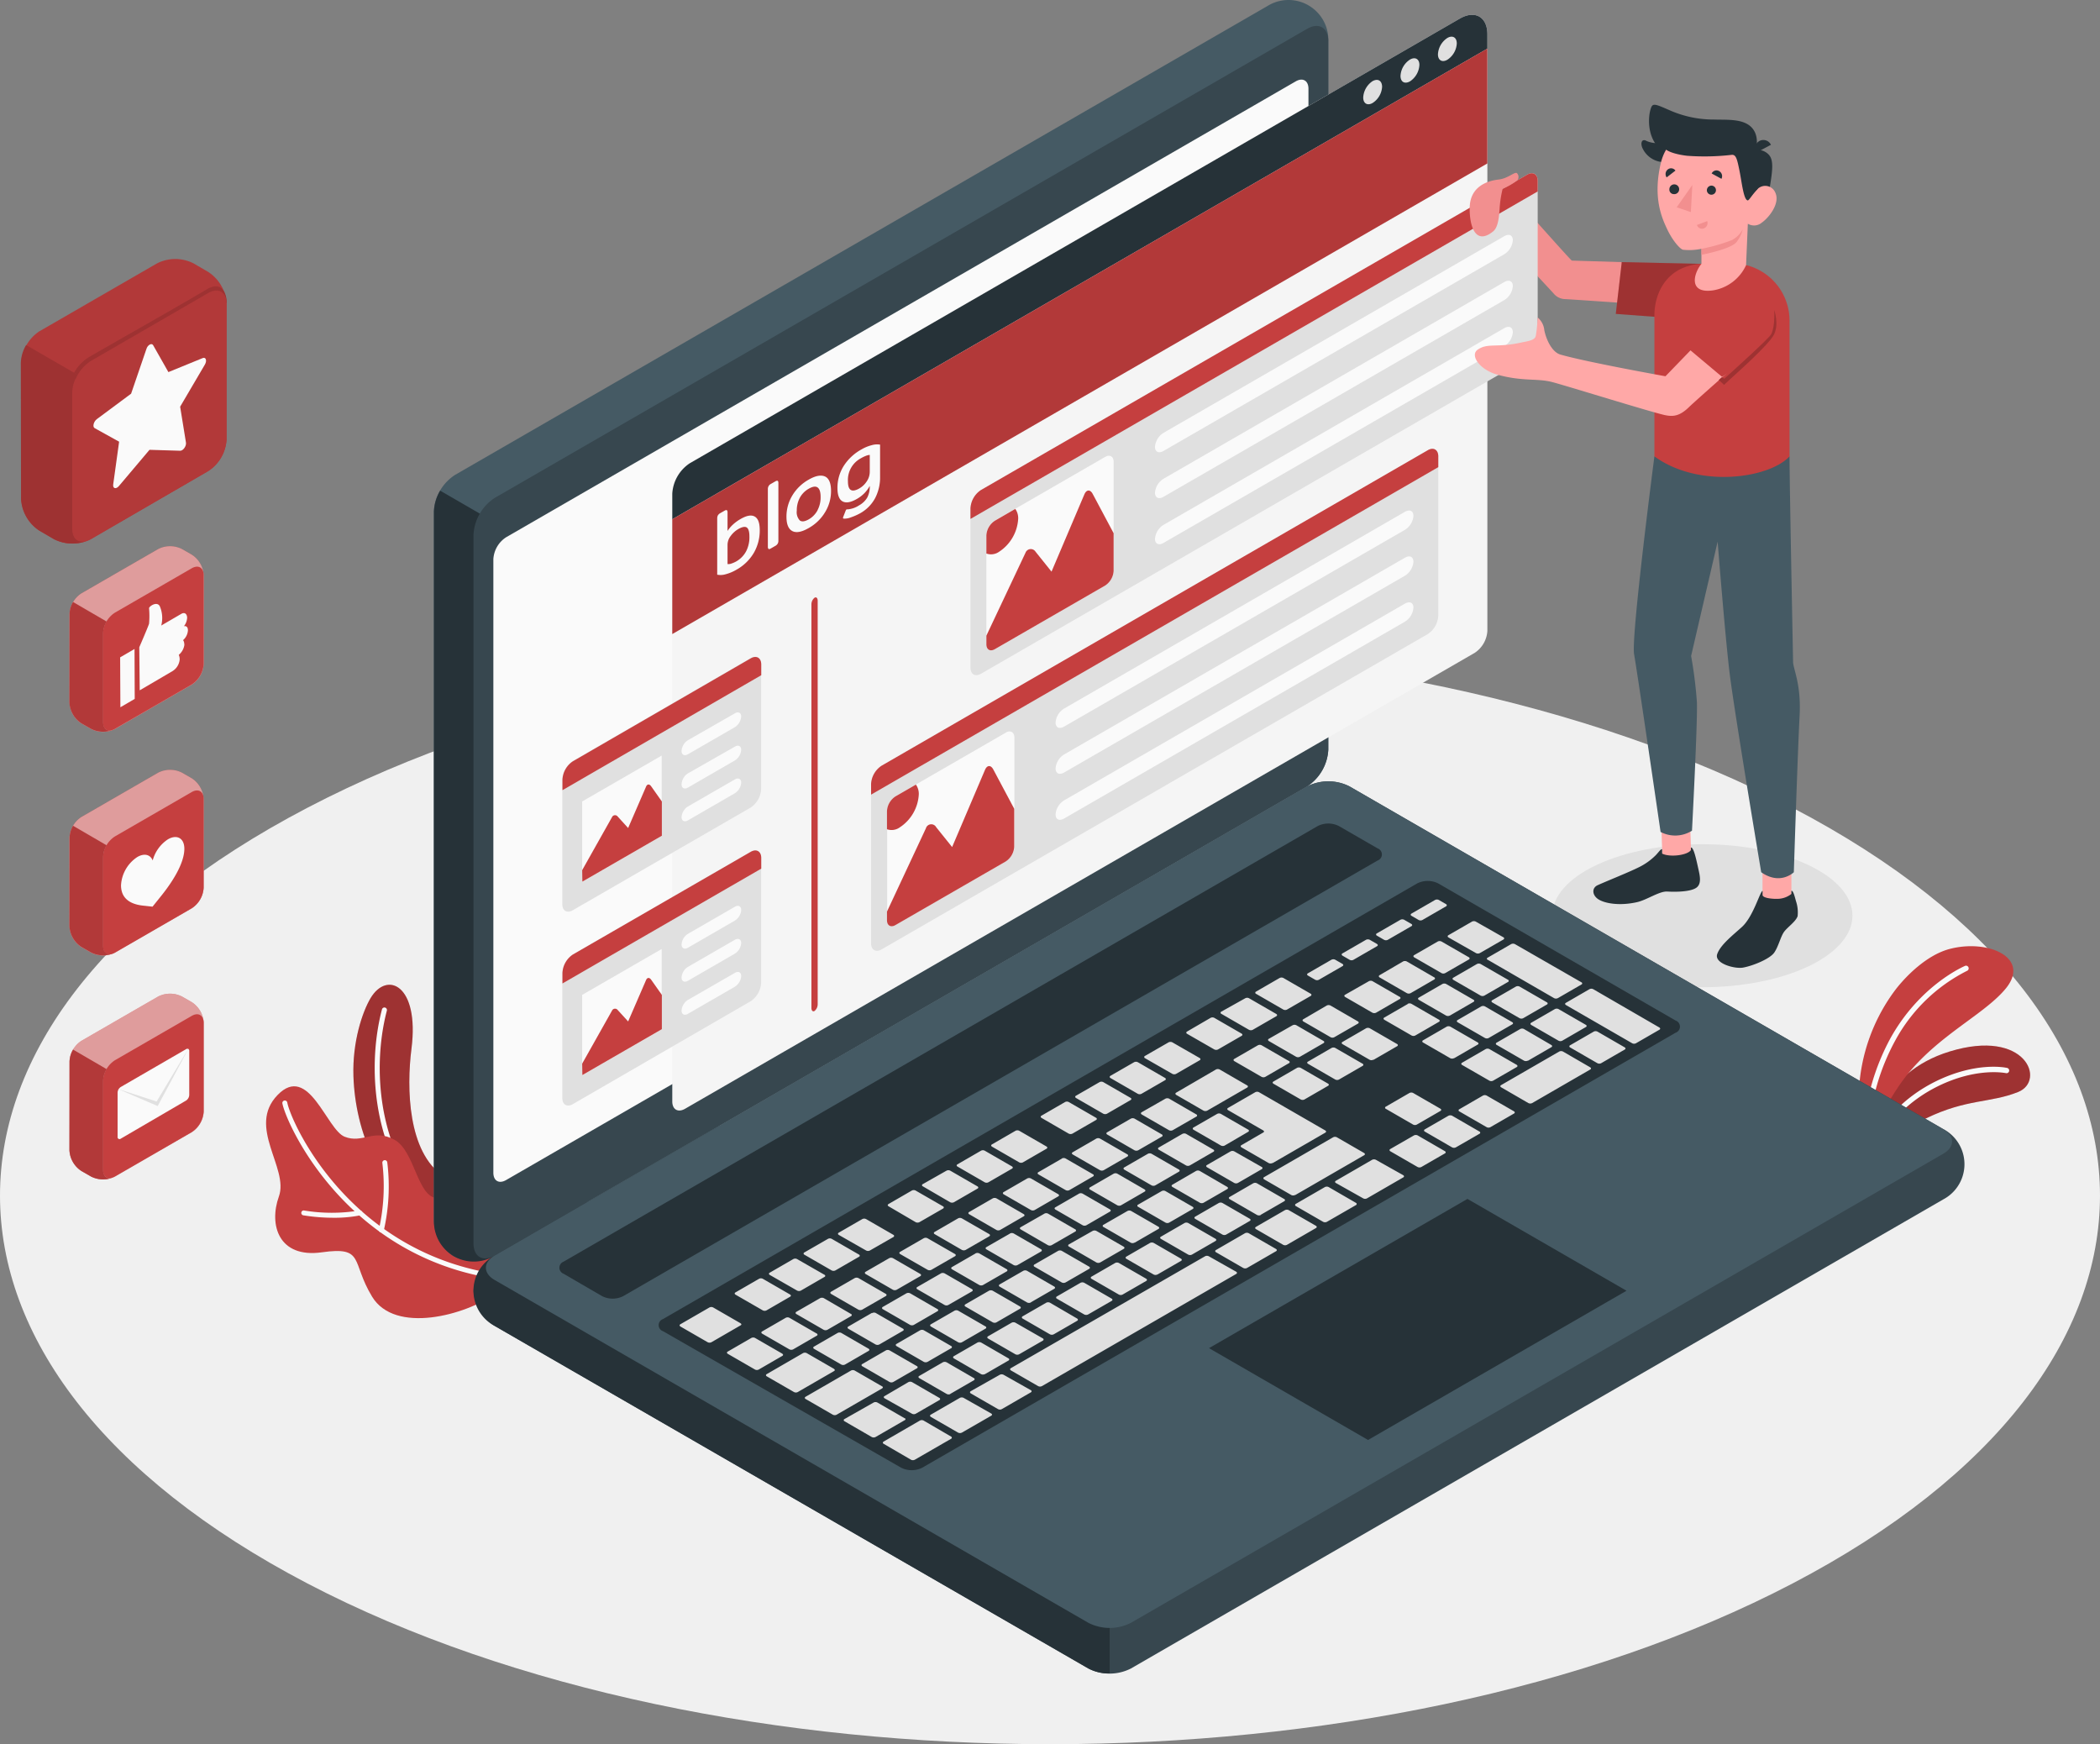 <svg xmlns="http://www.w3.org/2000/svg" width="429.098" height="356.366" viewBox="0 0 429.098 356.366">
  <rect x="0" y="0" width="429.098" height="356.366" fill="#808080" stroke="none"/>
  <g id="Blog_post-amico" data-name="Blog post-amico" transform="translate(-0.001 0.124)">
    <g id="freepik--Floor--inject-26">
      <path id="Path_4" data-name="Path 4" d="M98.29,395.29c83.79,43.77,219.63,43.78,303.42,0s83.78-114.74,0-158.51-219.63-43.77-303.42,0S14.51,351.53,98.29,395.29Z" transform="translate(-35.45 -71.88)" fill="#f0f0f0"/>
    </g>
    <g id="freepik--Plants--inject-26">
      <path id="Path_5" data-name="Path 5" d="M419.5,309.58s1.05-5.28,9.57-9.36c8.29-4,13.07-3.07,18.76-5.36s1.6-13.05-14-8.27c-14.29,4.38-15.74,16.75-15.74,16.75Z" transform="translate(-35.45 -71.88)" fill="#c53f3f"/>
      <path id="Path_6" data-name="Path 6" d="M419.5,309.58s1.05-5.28,9.57-9.36c8.29-4,13.07-3.07,18.76-5.36s1.6-13.05-14-8.27c-14.29,4.38-15.74,16.75-15.74,16.75Z" transform="translate(-35.45 -71.88)" opacity="0.2"/>
      <path id="Path_7" data-name="Path 7" d="M418,307.6a.51.51,0,0,1-.17,0,.55.55,0,0,1-.34-.7c2-5.72,7-11,13.52-14.22,8.36-4.09,14.31-2.79,14.56-2.73a.543.543,0,0,1-.24,1.06c-.06,0-5.85-1.26-13.84,2.65-6.25,3.06-11.1,8.14-13,13.6a.56.56,0,0,1-.49.34Z" transform="translate(-35.45 -71.88)" fill="#fafafa"/>
      <path id="Path_8" data-name="Path 8" d="M418.27,303s1-3,4.85-8.87c6.64-10.18,17.47-14.63,22.21-20.45,5.1-6.28-3.72-10.16-11.65-8-4.54,1.26-8.68,5.4-10.85,8.19a37.36,37.36,0,0,0-7.55,21Z" transform="translate(-35.45 -71.88)" fill="#c53f3f"/>
      <path id="Path_9" data-name="Path 9" d="M416.78,303.24h0a.55.55,0,0,1-.53-.56,46.17,46.17,0,0,1,5.51-18.85c6-10.77,14.9-14.6,15.28-14.76a.55.55,0,0,1,.42,1,34.18,34.18,0,0,0-14.75,14.28,44.93,44.93,0,0,0-5.37,18.35.55.55,0,0,1-.56.54Z" transform="translate(-35.45 -71.88)" fill="#fafafa"/>
      <path id="Path_10" data-name="Path 10" d="M126,312c-7.19-4.83-7.51-17.83-6.47-26,1.65-13-5-16-8.39-10.26-1.64,2.79-3.7,8.85-3.47,15.91.37,11.06,5.16,24.29,16.76,29.09Z" transform="translate(-35.45 -71.88)" fill="#c53f3f"/>
      <path id="Path_11" data-name="Path 11" d="M126,312c-7.19-4.83-7.51-17.83-6.47-26,1.65-13-5-16-8.39-10.26-1.64,2.79-3.7,8.85-3.47,15.91.37,11.06,5.16,24.29,16.76,29.09Z" transform="translate(-35.45 -71.88)" opacity="0.2"/>
      <path id="Path_12" data-name="Path 12" d="M124.52,320a.49.49,0,0,1-.32-.12c-12.17-10.41-14.08-29-10.7-41.89a.515.515,0,0,1,1,.25c-3.3,12.59-1.47,30.75,10.38,40.88a.49.49,0,0,1,.05.7.48.48,0,0,1-.41.18Z" transform="translate(-35.45 -71.88)" fill="#fafafa"/>
      <path id="Path_13" data-name="Path 13" d="M136.81,336c-6.26,4.5-20.65,8.39-25.33.68-4.35-7.17-1.44-10.3-10.27-9.06S90.35,322,92.44,316.2s-6.61-14.19-.26-20.73,10,7.06,13.68,8.53,5.93-1.7,10.17.61,4.65,11.76,8.78,11.94c6.76.31,18.14.26,19,6.29S136.81,336,136.81,336Z" transform="translate(-35.45 -71.88)" fill="#c53f3f"/>
      <path id="Path_14" data-name="Path 14" d="M139.4,333.36h-.05c-32.75-3.42-45.42-32-46.2-36.16a.508.508,0,1,1,1-.18c.76,4.09,13.17,32,45.32,35.35a.5.5,0,0,1,.45.55A.51.51,0,0,1,139.4,333.36Z" transform="translate(-35.45 -71.88)" fill="#fafafa"/>
      <path id="Path_15" data-name="Path 15" d="M103.59,320.56a38.342,38.342,0,0,1-6.168-.5.5.5,0,0,1-.4-.58.49.49,0,0,1,.58-.4,34.71,34.71,0,0,0,11.28,0,.51.51,0,0,1,.6.39.5.5,0,0,1-.39.59,26.849,26.849,0,0,1-5.5.5Z" transform="translate(-35.45 -71.88)" fill="#fafafa"/>
      <path id="Path_16" data-name="Path 16" d="M113.36,323.55h-.11a.5.5,0,0,1-.38-.59,40,40,0,0,0,.71-13.58.506.506,0,1,1,1-.16,40.31,40.31,0,0,1-.72,14A.5.5,0,0,1,113.36,323.55Z" transform="translate(-35.45 -71.88)" fill="#fafafa"/>
    </g>
    <g id="freepik--Icons--inject-26">
      <path id="Path_17" data-name="Path 17" d="M52.07,284.42l15.7-9.06a5.42,5.42,0,0,1,4.87,0l2,1.15a5.37,5.37,0,0,1,2.44,4.22v18.12a5.39,5.39,0,0,1-2.44,4.22l-15.69,9.06a5.42,5.42,0,0,1-4.87,0l-2-1.15a5.37,5.37,0,0,1-2.43-4.22V288.64a5.4,5.4,0,0,1,2.42-4.22Z" transform="translate(-35.45 -71.88)" fill="#c53f3f"/>
      <path id="Path_18" data-name="Path 18" d="M52.07,284.42l15.7-9.06a5.42,5.42,0,0,1,4.87,0l2,1.15a5.37,5.37,0,0,1,2.44,4.22v18.12a5.39,5.39,0,0,1-2.44,4.22l-15.69,9.06a5.42,5.42,0,0,1-4.87,0l-2-1.15a5.37,5.37,0,0,1-2.43-4.22V288.64a5.4,5.4,0,0,1,2.42-4.22Z" transform="translate(-35.45 -71.88)" fill="#fafafa" opacity="0.5"/>
      <path id="Path_19" data-name="Path 19" d="M77.06,280.73c0-1.56-1.09-2.19-2.44-1.41l-15.69,9.06a5.39,5.39,0,0,0-2.44,4.22v18.12c0,1.55,1.09,2.18,2.44,1.41l15.69-9.06a5.39,5.39,0,0,0,2.44-4.22Z" transform="translate(-35.45 -71.88)" fill="#c53f3f"/>
      <path id="Path_20" data-name="Path 20" d="M49.64,306.76A5.37,5.37,0,0,0,52.07,311l2,1.15a5.43,5.43,0,0,0,4.45.19c-1.15.44-2-.21-2-1.6V292.6a4.87,4.87,0,0,1,.72-2.4l-6.86-4a5,5,0,0,0-.71,2.4Z" transform="translate(-35.45 -71.88)" fill="#c53f3f"/>
      <path id="Path_21" data-name="Path 21" d="M49.64,306.76A5.37,5.37,0,0,0,52.07,311l2,1.15a5.43,5.43,0,0,0,4.45.19c-1.15.44-2-.21-2-1.6V292.6a4.87,4.87,0,0,1,.72-2.4l-6.86-4a5,5,0,0,0-.71,2.4Z" transform="translate(-35.45 -71.88)" opacity="0.1"/>
      <path id="Path_22" data-name="Path 22" d="M60.13,293.84l13.35-7.73a.4.4,0,0,1,.64.37v9a1.45,1.45,0,0,1-.64,1.13L60.13,304.4a.4.4,0,0,1-.65-.38v-9a1.45,1.45,0,0,1,.65-1.18Z" transform="translate(-35.45 -71.88)" fill="#fafafa"/>
      <path id="Path_23" data-name="Path 23" d="M24.03,222.34,32,224.93l6.67-11.08-6.45,12.01Z" fill="#e0e0e0"/>
      <path id="Path_24" data-name="Path 24" d="M52.07,238.69l15.7-9.06a5.36,5.36,0,0,1,4.87,0l2,1.15A5.36,5.36,0,0,1,77.06,235v18.12a5.35,5.35,0,0,1-2.44,4.21l-15.69,9.06a5.36,5.36,0,0,1-4.87,0l-2-1.14A5.4,5.4,0,0,1,49.64,261V242.91a5.4,5.4,0,0,1,2.43-4.22Z" transform="translate(-35.45 -71.88)" fill="#c53f3f"/>
      <path id="Path_25" data-name="Path 25" d="M52.07,238.69l15.7-9.06a5.36,5.36,0,0,1,4.87,0l2,1.15A5.36,5.36,0,0,1,77.06,235v18.12a5.35,5.35,0,0,1-2.44,4.21l-15.69,9.06a5.36,5.36,0,0,1-4.87,0l-2-1.14A5.4,5.4,0,0,1,49.64,261V242.91a5.4,5.4,0,0,1,2.43-4.22Z" transform="translate(-35.45 -71.88)" fill="#fafafa" opacity="0.5"/>
      <path id="Path_26" data-name="Path 26" d="M77.06,235c0-1.56-1.09-2.19-2.44-1.41l-15.69,9.06a5.37,5.37,0,0,0-2.44,4.22V265c0,1.55,1.09,2.18,2.44,1.4l15.69-9.06a5.35,5.35,0,0,0,2.44-4.21Z" transform="translate(-35.45 -71.88)" fill="#c53f3f"/>
      <path id="Path_27" data-name="Path 27" d="M49.64,261a5.4,5.4,0,0,0,2.43,4.22l2,1.14a5.39,5.39,0,0,0,4.45.2c-1.15.43-2-.21-2-1.6V246.87a4.87,4.87,0,0,1,.72-2.4l-6.86-4a5,5,0,0,0-.71,2.4Z" transform="translate(-35.45 -71.88)" fill="#c53f3f"/>
      <path id="Path_28" data-name="Path 28" d="M49.64,261a5.4,5.4,0,0,0,2.43,4.22l2,1.14a5.39,5.39,0,0,0,4.45.2c-1.15.43-2-.21-2-1.6V246.87a4.87,4.87,0,0,1,.72-2.4l-6.86-4a5,5,0,0,0-.71,2.4Z" transform="translate(-35.45 -71.88)" opacity="0.1"/>
      <path id="Path_29" data-name="Path 29" d="M66.62,257,65,256.82c-2.2-.18-4.82-1-4.82-4.19a7.38,7.38,0,0,1,3.34-5.78c1.44-.83,2.66-.49,3.13.71a7.47,7.47,0,0,1,3.13-4.33c1.85-1.06,3.34-.2,3.34,1.93,0,3.08-2.6,7-4.79,9.71Z" transform="translate(-35.45 -71.88)" fill="#fafafa"/>
      <path id="Path_30" data-name="Path 30" d="M52.07,193l15.7-9.06a5.36,5.36,0,0,1,4.87,0l2,1.15a5.35,5.35,0,0,1,2.44,4.21v18.12a5.36,5.36,0,0,1-2.44,4.22L58.95,220.7a5.36,5.36,0,0,1-4.87,0l-2-1.14a5.4,5.4,0,0,1-2.43-4.22V197.19A5.4,5.4,0,0,1,52.07,193Z" transform="translate(-35.45 -71.88)" fill="#c53f3f"/>
      <path id="Path_31" data-name="Path 31" d="M52.07,193l15.7-9.06a5.36,5.36,0,0,1,4.87,0l2,1.15a5.35,5.35,0,0,1,2.44,4.21v18.12a5.36,5.36,0,0,1-2.44,4.22L58.95,220.7a5.36,5.36,0,0,1-4.87,0l-2-1.14a5.4,5.4,0,0,1-2.43-4.22V197.19A5.4,5.4,0,0,1,52.07,193Z" transform="translate(-35.45 -71.88)" fill="#fafafa" opacity="0.5"/>
      <path id="Path_32" data-name="Path 32" d="M58.93,220.67c-1.35.78-2.44.15-2.44-1.4V201.15a5.36,5.36,0,0,1,2.44-4.22l15.69-9.06c1.35-.78,2.44-.15,2.44,1.4v18.12a5.36,5.36,0,0,1-2.44,4.22" transform="translate(-35.45 -71.88)" fill="#c53f3f"/>
      <path id="Path_33" data-name="Path 33" d="M49.64,215.31a5.4,5.4,0,0,0,2.43,4.22l2,1.14a5.39,5.39,0,0,0,4.45.2c-1.15.43-2-.21-2-1.6V201.15a4.87,4.87,0,0,1,.72-2.4l-6.86-4a5,5,0,0,0-.71,2.4Z" transform="translate(-35.45 -71.88)" fill="#c53f3f"/>
      <path id="Path_34" data-name="Path 34" d="M49.64,215.31a5.4,5.4,0,0,0,2.43,4.22l2,1.14a5.39,5.39,0,0,0,4.45.2c-1.15.43-2-.21-2-1.6V201.15a4.87,4.87,0,0,1,.72-2.4l-6.86-4a5,5,0,0,0-.71,2.4Z" transform="translate(-35.45 -71.88)" opacity="0.1"/>
      <path id="Path_35" data-name="Path 35" d="M63.91,204s1.83-4.22,2-4.83a18.119,18.119,0,0,0,0-3.14c0-.4,1.67-1.53,2.21-.37a6.09,6.09,0,0,1,.28,3.9l4.07-2.37c.86-.5,1.21.2,1.22.76a3,3,0,0,1-.66,1.75s.82-.24.82.85a2.87,2.87,0,0,1-1,2s.26.2.27,1a3.22,3.22,0,0,1-1.14,2,2.26,2.26,0,0,1,.18,1,3.11,3.11,0,0,1-1.49,2.34L64,212.8Z" transform="translate(-35.45 -71.88)" fill="#fafafa"/>
      <path id="Path_36" data-name="Path 36" d="M24.6,144.38l2.93-1.71-.04-10.2-2.94,1.71Z" fill="#fafafa"/>
      <path id="Path_37" data-name="Path 37" d="M43.48,139.46l24.06-13.89a8.24,8.24,0,0,1,7.46,0l3,1.75a8.24,8.24,0,0,1,3.74,6.47v27.78A8.23,8.23,0,0,1,78,168L54,181.92a8.26,8.26,0,0,1-7.47,0l-3-1.75a8.26,8.26,0,0,1-3.73-6.47V145.92a8.24,8.24,0,0,1,3.68-6.46Z" transform="translate(-35.45 -71.88)" fill="#c53f3f"/>
      <path id="Path_38" data-name="Path 38" d="M43.48,139.46l24.06-13.89a8.24,8.24,0,0,1,7.46,0l3,1.75a8.24,8.24,0,0,1,3.74,6.47v27.78A8.23,8.23,0,0,1,78,168L54,181.92a8.26,8.26,0,0,1-7.47,0l-3-1.75a8.26,8.26,0,0,1-3.73-6.47V145.92a8.24,8.24,0,0,1,3.68-6.46Z" transform="translate(-35.45 -71.88)" opacity="0.1"/>
      <path id="Path_39" data-name="Path 39" d="M81.78,133.62c0-1.39-.68-4.85-4.25-2.66S56.42,143.06,54,144.5a8.65,8.65,0,0,0-3.77,4.13l1.91,1.92Z" transform="translate(-35.45 -71.88)" fill="#c53f3f"/>
      <path id="Path_40" data-name="Path 40" d="M81.78,133.62c0-1.39-.68-4.85-4.25-2.66S56.42,143.06,54,144.5a8.65,8.65,0,0,0-3.77,4.13l1.91,1.92Z" transform="translate(-35.45 -71.88)" opacity="0.2"/>
      <path id="Path_41" data-name="Path 41" d="M54,181.92c-2.07,1.19-3.74.23-3.74-2.15V152A8.24,8.24,0,0,1,54,145.52l24-13.89c2.07-1.19,3.74-.22,3.74,2.16v27.78A8.23,8.23,0,0,1,78,168" transform="translate(-35.45 -71.88)" fill="#c53f3f"/>
      <path id="Path_42" data-name="Path 42" d="M54,181.92c-2.07,1.19-3.74.23-3.74-2.15V152A8.24,8.24,0,0,1,54,145.52l24-13.89c2.07-1.19,3.74-.22,3.74,2.16v27.78A8.23,8.23,0,0,1,78,168" transform="translate(-35.45 -71.88)" opacity="0.1"/>
      <path id="Path_43" data-name="Path 43" d="M39.75,173.7a8.26,8.26,0,0,0,3.73,6.47l3,1.75a8.33,8.33,0,0,0,6.83.3c-1.76.67-3.1-.32-3.1-2.45V152a7.6,7.6,0,0,1,1.1-3.68L40.8,142.25a7.58,7.58,0,0,0-1.09,3.68Z" transform="translate(-35.45 -71.88)" fill="#c53f3f"/>
      <path id="Path_44" data-name="Path 44" d="M39.75,173.7a8.26,8.26,0,0,0,3.73,6.47l3,1.75a8.33,8.33,0,0,0,6.83.3c-1.76.67-3.1-.32-3.1-2.45V152a7.6,7.6,0,0,1,1.1-3.68L40.8,142.25a7.58,7.58,0,0,0-1.09,3.68Z" transform="translate(-35.45 -71.88)" opacity="0.2"/>
      <path id="Path_45" data-name="Path 45" d="M66.74,142.28l3.12,5.5,7-2.86c.66-.27.93.51.45,1.33l-5.05,8.6,1.19,7.34c.11.7-.58,1.67-1.17,1.66L66,163.66l-6.25,7.4c-.59.7-1.28.52-1.17-.31L59.79,162l-5-2.77c-.48-.26-.21-1.35.45-1.84l7-5.2,3.12-9.11C65.59,142.25,66.44,141.76,66.74,142.28Z" transform="translate(-35.45 -71.88)" fill="#fafafa"/>
    </g>
    <g id="freepik--Shadow--inject-26">
      <path id="Path_46" data-name="Path 46" d="M405,269.18c-12,5.71-31.4,5.71-43.38,0s-12-15,0-20.67,31.4-5.71,43.38,0S416.94,263.47,405,269.18Z" transform="translate(-35.45 -71.88)" fill="#e0e0e0"/>
    </g>
    <g id="freepik--Device--inject-26">
      <path id="Path_47" data-name="Path 47" d="M132.2,335.47a9.29,9.29,0,0,0,4.33,7.19l121.33,70a9.57,9.57,0,0,0,8.66,0l166-95.85a8.13,8.13,0,0,0,0-14.38l-121.32-70a9.57,9.57,0,0,0-8.66,0l-166,95.85a9.29,9.29,0,0,0-4.34,7.19Z" transform="translate(-35.45 -71.88)" fill="#37474f"/>
      <path id="Path_48" data-name="Path 48" d="M182.26,301.88l-45.73,26.4a8.13,8.13,0,0,0,0,14.38l121.33,70a8.83,8.83,0,0,0,4.33,1V301.88Z" transform="translate(-35.45 -71.88)" fill="#263238"/>
      <path id="Path_49" data-name="Path 49" d="M128.14,328.43a9.25,9.25,0,0,1-4.06-7.34V176.3a9.55,9.55,0,0,1,4.33-7.5l166-95.8a8.14,8.14,0,0,1,12.46,7.19V224.93a9.56,9.56,0,0,1-4.33,7.5l-166,95.85a9.27,9.27,0,0,1-8.4.15Z" transform="translate(-35.45 -71.88)" fill="#455a64"/>
      <path id="Path_50" data-name="Path 50" d="M144.39,183l-19-11a8.83,8.83,0,0,0-1.26,4.26V321.09a8.14,8.14,0,0,0,12.45,7.19l18.93-10.93Z" transform="translate(-35.45 -71.88)" fill="#263238"/>
      <path id="Path_51" data-name="Path 51" d="M132.2,181V325.78c0,2.76,1.94,3.88,4.33,2.5l166-95.85a9.56,9.56,0,0,0,4.33-7.5V80.15c0-2.76-1.94-3.88-4.33-2.5l-166,95.84A9.59,9.59,0,0,0,132.2,181Z" transform="translate(-35.45 -71.88)" fill="#37474f"/>
      <path id="Path_52" data-name="Path 52" d="M136.53,333.28l121.33,70.05a9.57,9.57,0,0,0,8.66,0l166-95.85c2.4-1.38,2.4-3.62,0-5L311.2,232.43a9.57,9.57,0,0,0-8.66,0l-166,95.85C134.14,329.66,134.14,331.9,136.53,333.28Z" transform="translate(-35.45 -71.88)" fill="#455a64"/>
      <path id="Path_53" data-name="Path 53" d="M138.86,181.53,300.21,88.38c1.43-.83,2.6-.16,2.6,1.5V215.21a5.76,5.76,0,0,1-2.6,4.5L138.86,312.86c-1.44.83-2.6.16-2.6-1.5V186A5.73,5.73,0,0,1,138.86,181.53Z" transform="translate(-35.45 -71.88)" fill="#fafafa"/>
      <path id="Path_54" data-name="Path 54" d="M150.61,329.53l154.09-89a4.79,4.79,0,0,1,4.33,0l7.89,4.55a1.32,1.32,0,0,1,0,2.5L162.8,336.57a4.79,4.79,0,0,1-4.33,0L150.61,332a1.32,1.32,0,0,1,0-2.47Z" transform="translate(-35.45 -71.88)" fill="#263238"/>
      <path id="Path_55" data-name="Path 55" d="M170.92,341.26l154.09-89a4.79,4.79,0,0,1,4.33,0l48.48,28a1.32,1.32,0,0,1,0,2.5L223.91,371.62a4.81,4.81,0,0,1-4.34,0l-48.64-27.88a1.31,1.31,0,0,1-.01-2.48Z" transform="translate(-35.45 -71.88)" fill="#263238"/>
      <path id="Path_56" data-name="Path 56" d="M309.05,292.32l4.83-2.79a.239.239,0,0,0,0-.44l-5.58-3.22a.84.84,0,0,0-.77,0l-4.82,2.79c-.21.11-.2.31,0,.44l5.58,3.22a.84.84,0,0,0,.76,0Zm-9.52-11.07L294.71,284c-.21.12-.2.32,0,.45l5.58,3.22a.87.87,0,0,0,.77,0l4.83-2.79a.239.239,0,0,0,0-.44l-5.58-3.23A.87.87,0,0,0,299.53,281.25Zm-15.59,9L275.78,295c-.21.12-.19.32,0,.45l5.58,3.22a.87.87,0,0,0,.77,0l8.16-4.71a.239.239,0,0,0,0-.44l-5.58-3.23a.87.87,0,0,0-.77-.04Zm8.54-4.93-4.83,2.79c-.2.11-.19.31,0,.44l5.58,3.22a.84.84,0,0,0,.77,0l4.82-2.79a.234.234,0,0,0,0-.44l-5.58-3.22A.84.84,0,0,0,292.48,285.32Zm-18.93,10.93L268.73,299c-.21.12-.19.32,0,.45l5.58,3.22a.84.84,0,0,0,.77,0l4.83-2.78a.239.239,0,0,0,0-.44l-5.58-3.23a.87.87,0,0,0-.78.03Zm-7.05,4.07-4.82,2.78c-.21.12-.2.32,0,.45l5.58,3.22a.87.87,0,0,0,.77,0l4.83-2.79a.239.239,0,0,0,0-.44l-5.58-3.23a.87.87,0,0,0-.78.01Zm21.95,13.1,4.82-2.79a.239.239,0,0,0,0-.44L287.66,307a.84.84,0,0,0-.77,0l-4.82,2.79c-.21.11-.19.31,0,.44l5.58,3.22a.84.84,0,0,0,.8-.03Zm-7.06,4.07,4.83-2.79c.2-.12.19-.31,0-.44L280.61,311a.84.84,0,0,0-.77,0L275,313.81c-.21.11-.19.31,0,.44l5.58,3.22a.84.84,0,0,0,.81.02Zm-7.05,4.07,4.83-2.79c.2-.11.19-.31,0-.44l-5.58-3.22a.84.84,0,0,0-.77,0L268,317.88a.234.234,0,0,0,0,.44l5.58,3.22a.84.84,0,0,0,.76.02Zm-7,4.07,4.83-2.79c.2-.11.19-.31,0-.44l-5.58-3.22a.84.84,0,0,0-.77,0l-4.9,2.82a.234.234,0,0,0,0,.44l5.58,3.22a.84.84,0,0,0,.79-.03ZM302,296.39l4.82-2.79c.21-.12.2-.31,0-.44l-5.58-3.22a.84.84,0,0,0-.77,0l-4.82,2.79c-.21.12-.2.31,0,.44l5.58,3.22a.84.84,0,0,0,.77,0Zm-6.5,13,10.76-6.22a.239.239,0,0,0,0-.44l-13.55-7.82a.84.84,0,0,0-.77,0l-5.56,3.21c-.21.12-.2.32,0,.45l7.18,4.14c.22.13.23.33,0,.44l-4.45,2.58c-.2.11-.19.31,0,.44l5.58,3.22a.87.87,0,0,0,.81-.04Zm-36.05-5-4.82,2.79c-.21.11-.2.31,0,.44l5.58,3.22a.87.87,0,0,0,.77,0l4.83-2.79a.239.239,0,0,0,0-.44l-5.58-3.22a.84.84,0,0,0-.78,0Zm-7,4.07-4.83,2.79c-.2.12-.19.31,0,.44l5.58,3.22a.84.84,0,0,0,.77,0l4.82-2.79a.234.234,0,0,0,0-.44l-5.58-3.22a.84.84,0,0,0-.81,0Zm-35.24,45.65a.84.84,0,0,0,.77,0l4.83-2.79a.239.239,0,0,0,0-.44l-5.58-3.22a.84.84,0,0,0-.77,0l-4.82,2.79c-.21.12-.2.31,0,.44ZM196,341l-4.83,2.79c-.2.11-.19.31,0,.44l5.58,3.22a.87.87,0,0,0,.77,0l4.82-2.79a.234.234,0,0,0,0-.44L196.76,341a.84.84,0,0,0-.76,0Zm11.35,9.55a.84.84,0,0,0,.77,0l4.82-2.79c.21-.12.19-.31,0-.44l-5.57-3.22a.84.84,0,0,0-.77,0l-4.83,2.79c-.2.12-.19.31,0,.44Zm22.27,6,4.83-2.79a.239.239,0,0,0,0-.44l-5.58-3.23a.87.87,0,0,0-.77,0l-4.82,2.79c-.21.11-.2.31,0,.44l5.58,3.22a.84.84,0,0,0,.75.05Zm-7.82,4.05a.84.84,0,0,0,.77,0l4.83-2.79a.239.239,0,0,0,0-.44l-5.58-3.22a.84.84,0,0,0-.77,0L216.19,357c-.21.11-.2.31,0,.44ZM203,337l-4.83,2.78a.246.246,0,0,0,0,.45l5.58,3.22a.87.87,0,0,0,.77,0l4.82-2.79a.234.234,0,0,0,0-.44L203.81,337A.87.87,0,0,0,203,337Zm35.3-20.4-4.83,2.79a.239.239,0,0,0,0,.44l5.58,3.22a.84.84,0,0,0,.77,0l4.82-2.79c.21-.11.19-.31,0-.44l-5.57-3.22A.87.87,0,0,0,238.3,316.6Zm-28.21,16.29-4.82,2.78c-.21.12-.2.32,0,.45l5.58,3.22a.87.87,0,0,0,.77,0l4.83-2.78a.246.246,0,0,0,0-.45l-5.58-3.22A.87.87,0,0,0,210.09,332.89Zm35.26-20.36-4.83,2.79c-.2.12-.19.31,0,.44l5.58,3.22a.84.84,0,0,0,.77,0l4.82-2.79c.21-.12.2-.31,0-.44l-5.58-3.22a.84.84,0,0,0-.76,0Zm-14.11,8.14-4.82,2.79c-.21.12-.19.32,0,.44l5.58,3.23a.87.87,0,0,0,.77,0l4.82-2.78c.21-.12.19-.32,0-.45L232,320.69a.87.87,0,0,0-.76-.02Zm-7.05,4.08-4.82,2.78c-.21.12-.19.32,0,.44L225,331.2a.85.85,0,0,0,.76,0l4.83-2.78a.246.246,0,0,0,0-.45L225,324.76a.84.84,0,0,0-.81-.01Zm-7.05,4.07-4.82,2.78c-.21.12-.19.32,0,.45l5.58,3.22a.87.87,0,0,0,.77,0l4.83-2.78a.246.246,0,0,0,0-.45l-5.58-3.22a.87.87,0,0,0-.78,0Zm36.05,4.95L258,331c.21-.12.2-.32,0-.45l-5.58-3.22a.84.84,0,0,0-.77,0l-4.83,2.78a.246.246,0,0,0,0,.45l5.58,3.22a.87.87,0,0,0,.79-.01Zm61.93-61.52L310.29,275c-.2.11-.19.31,0,.44l5.58,3.22a.87.87,0,0,0,.77,0l4.82-2.79a.234.234,0,0,0,0-.44l-5.58-3.22a.84.84,0,0,0-.76.04Zm-8.54,4.93L301.76,280c-.21.12-.2.32,0,.45l5.57,3.22a.84.84,0,0,0,.77,0l4.83-2.78a.239.239,0,0,0,0-.44l-5.58-3.23a.87.87,0,0,0-.77-.04Zm15.59-9L317.34,271a.246.246,0,0,0,0,.45l5.58,3.22a.87.87,0,0,0,.77,0l4.82-2.79a.234.234,0,0,0,0-.44l-5.58-3.23a.87.87,0,0,0-.76-.03Zm-36.5,37.64L290.5,303a.239.239,0,0,0,0-.44l-5.58-3.22a.84.84,0,0,0-.77,0l-4.83,2.78a.246.246,0,0,0,0,.45l5.58,3.22a.87.87,0,0,0,.77.03ZM330,264.12a.87.87,0,0,0-.77,0l-4.82,2.78c-.21.12-.2.32,0,.45l5.58,3.22a.84.84,0,0,0,.77,0l4.83-2.78a.246.246,0,0,0,0-.45ZM260.24,329.7l4.82-2.78c.21-.12.2-.32,0-.45l-5.58-3.22a.87.87,0,0,0-.77,0L253.86,326a.239.239,0,0,0,0,.44l5.58,3.23A.87.87,0,0,0,260.24,329.7Zm86.47-49.92,4.83-2.79a.239.239,0,0,0,0-.44l-5.58-3.22a.84.84,0,0,0-.77,0l-4.83,2.79c-.2.11-.19.31,0,.44l5.58,3.22a.84.84,0,0,0,.77,0Zm-15-.53,4.82-2.79a.234.234,0,0,0,0-.44l-5.58-3.22a.84.84,0,0,0-.77,0l-4.83,2.79c-.2.11-.19.31,0,.44l5.58,3.22a.84.84,0,0,0,.76,0ZM338,268.72a.87.87,0,0,0-.77,0l-4.82,2.79c-.21.11-.2.31,0,.44l5.58,3.22a.87.87,0,0,0,.77,0l4.83-2.79a.239.239,0,0,0,0-.44Zm1.48-.85L353,275.69a.87.87,0,0,0,.77,0l4.83-2.79a.239.239,0,0,0,0-.44L345,264.65a.87.87,0,0,0-.77,0l-4.82,2.78c-.2.11-.19.31.03.44Zm-16.35,9-4.83,2.79c-.2.11-.19.31,0,.44l5.58,3.22a.84.84,0,0,0,.77,0l4.82-2.79a.234.234,0,0,0,0-.44l-5.58-3.22a.84.84,0,0,0-.8-.02ZM270,307.49l-4.83,2.79c-.2.12-.19.31,0,.44l5.58,3.22a.84.84,0,0,0,.77,0l4.82-2.79c.21-.12.2-.31,0-.44l-5.58-3.22A.84.84,0,0,0,270,307.49Zm68.87-23.66a.84.84,0,0,0,.77,0l4.82-2.79c.21-.12.2-.31,0-.44l-5.58-3.22a.84.84,0,0,0-.77,0l-4.83,2.79c-.2.12-.19.31,0,.44Zm-61.82,19.59-4.83,2.79c-.2.11-.19.31,0,.44l5.58,3.22a.84.84,0,0,0,.77,0l4.82-2.79a.234.234,0,0,0,0-.44l-5.58-3.22a.84.84,0,0,0-.74,0ZM224.21,350a.87.87,0,0,0,.77,0l4.83-2.79a.239.239,0,0,0,0-.44l-5.58-3.22a.84.84,0,0,0-.77,0l-4.82,2.79c-.21.11-.2.31,0,.44Zm-10.6-10-4.83,2.79c-.2.11-.19.31,0,.44l5.58,3.22a.87.87,0,0,0,.77,0l4.82-2.79a.234.234,0,0,0,0-.44L214.37,340a.84.84,0,0,0-.76.06ZM232,346l4.83-2.79a.239.239,0,0,0,0-.44l-5.58-3.22a.84.84,0,0,0-.77,0l-4.82,2.78c-.21.12-.19.32,0,.45l5.58,3.22A.85.85,0,0,0,232,346Zm7.06-4.07,4.82-2.79c.21-.12.19-.32,0-.45l-5.58-3.22a.87.87,0,0,0-.77,0l-4.82,2.78a.246.246,0,0,0,0,.45l5.58,3.22a.87.87,0,0,0,.8,0Zm7-4.08,4.82-2.78c.21-.12.19-.32,0-.45l-5.57-3.22a.87.87,0,0,0-.77,0l-4.83,2.78a.246.246,0,0,0,0,.45l5.58,3.22a.87.87,0,0,0,.85-.01ZM220.66,336l-4.83,2.78a.246.246,0,0,0,0,.45l5.58,3.22a.87.87,0,0,0,.77,0l4.82-2.79a.234.234,0,0,0,0-.44L221.43,336A.87.87,0,0,0,220.66,336Zm7.05-4.07-4.83,2.78a.246.246,0,0,0,0,.45l5.58,3.22a.84.84,0,0,0,.77,0l4.83-2.78a.246.246,0,0,0,0-.45l-5.58-3.22a.87.87,0,0,0-.77-.01Zm28.21-16.29-4.83,2.79c-.21.12-.19.32,0,.44l5.58,3.22a.84.84,0,0,0,.77,0l4.82-2.79c.21-.11.19-.31,0-.44l-5.58-3.22a.85.85,0,0,0-.76-.01Zm-7.06,4.08L244,322.49c-.21.12-.19.32,0,.44l5.57,3.23a.87.87,0,0,0,.77,0l4.83-2.78a.246.246,0,0,0,0-.45l-5.58-3.22a.84.84,0,0,0-.73,0ZM263,311.56l-4.83,2.79a.239.239,0,0,0,0,.44l5.58,3.22a.84.84,0,0,0,.77,0l4.82-2.79c.21-.11.19-.31,0-.44l-5.57-3.22A.84.84,0,0,0,263,311.56Zm-28.21,16.29-4.82,2.78c-.21.12-.2.32,0,.45l5.58,3.22a.87.87,0,0,0,.77,0l4.83-2.78a.246.246,0,0,0,0-.45l-5.58-3.22a.87.87,0,0,0-.81,0Zm7.05-4.07L237,326.56c-.21.12-.2.32,0,.45l5.58,3.22a.87.87,0,0,0,.77,0l4.83-2.78a.246.246,0,0,0,0-.45l-5.58-3.22a.84.84,0,0,0-.79,0Zm-5.15,28.74,4.83-2.79a.239.239,0,0,0,0-.44l-5.58-3.23a.87.87,0,0,0-.77,0l-4.82,2.78c-.21.12-.19.32,0,.45l5.57,3.22a.87.87,0,0,0,.74.01Zm-41.37-4.18-5.58-3.22a.84.84,0,0,0-.77,0l-4.83,2.79c-.2.11-.19.31,0,.44l5.58,3.22a.84.84,0,0,0,.77,0l4.82-2.79c.21-.12.19-.32-.02-.44Zm10.56,3.1-5.58-3.22a.84.84,0,0,0-.77,0l-7.42,4.29c-.2.12-.19.31,0,.44l5.58,3.22a.84.84,0,0,0,.77,0l7.42-4.29c.21-.12.19-.31-.03-.44Zm-19.12-9.33-5.58-3.22a.84.84,0,0,0-.77,0l-5.94,3.43c-.21.12-.19.32,0,.45l5.58,3.22a.87.87,0,0,0,.77,0l5.93-3.43c.25-.12.25-.32-.02-.45Zm4.55-2.63a.84.84,0,0,0,.77,0l4.82-2.79c.21-.12.2-.31,0-.44l-5.58-3.22a.84.84,0,0,0-.77,0l-4.83,2.79c-.2.12-.19.31,0,.44ZM215.68,355l-5.58-3.22a.84.84,0,0,0-.77,0l-9.28,5.36a.239.239,0,0,0,0,.44l5.58,3.22a.84.84,0,0,0,.77,0l9.28-5.36C215.91,355.29,215.9,355.1,215.68,355Zm4.63,6.53-5.58-3.22a.84.84,0,0,0-.77,0L208,361.69a.239.239,0,0,0,0,.44l5.58,3.23a.87.87,0,0,0,.77,0l5.94-3.43c.25-.11.24-.3.02-.43Zm23.4-52.29a.82.82,0,0,0,.76,0l4.83-2.79c.2-.11.19-.31,0-.44l-5.58-3.22a.84.84,0,0,0-.77,0l-4.82,2.79c-.21.12-.19.32,0,.44Zm-14.11,8.15a.87.87,0,0,0,.77,0l4.83-2.79c.2-.11.19-.31,0-.44l-5.58-3.22a.87.87,0,0,0-.77,0L224,313.69a.234.234,0,0,0,0,.44Zm-31.27,18.05a.87.87,0,0,0,.77,0l4.82-2.79a.234.234,0,0,0,0-.44l-5.6-3.21a.84.84,0,0,0-.77,0l-4.83,2.79c-.2.11-.19.31,0,.44Zm38.32-22.13a.84.84,0,0,0,.77,0l4.83-2.79c.2-.11.19-.31,0-.44l-5.58-3.22a.84.84,0,0,0-.77,0l-4.82,2.79c-.21.12-.19.32,0,.44Zm-14.1,8.15a.87.87,0,0,0,.77,0l4.83-2.78a.246.246,0,0,0,0-.45L222.54,315a.84.84,0,0,0-.77,0L217,317.76c-.21.12-.2.32,0,.45ZM224.18,362a.84.84,0,0,0-.77,0L216,366.29a.246.246,0,0,0,0,.45l5.6,3.26a.87.87,0,0,0,.77,0l7.42-4.28a.246.246,0,0,0,0-.45Zm-11.75-34.75a.84.84,0,0,0,.77,0l4.8-2.75a.246.246,0,0,0,0-.45l-5.58-3.22a.87.87,0,0,0-.77,0l-4.82,2.78c-.21.12-.2.32,0,.45Zm-7.05,4.07a.87.87,0,0,0,.77,0l4.83-2.79a.239.239,0,0,0,0-.44l-5.58-3.22a.84.84,0,0,0-.77,0l-4.83,2.78a.246.246,0,0,0,0,.45ZM354.82,286.6a.87.87,0,0,0-.77,0l-11.88,6.86a.239.239,0,0,0,0,.44l5.58,3.23a.87.87,0,0,0,.77,0l11.87-6.86c.21-.11.2-.31,0-.44Zm-15.59,9a.84.84,0,0,0-.77,0l-4.82,2.79a.234.234,0,0,0,0,.44l5.58,3.22a.84.84,0,0,0,.77,0l4.83-2.79c.2-.11.19-.31,0-.44Zm-95.51,52.84,4.82-2.78a.246.246,0,0,0,0-.45L242.93,342a.87.87,0,0,0-.77,0l-4.82,2.78c-.21.12-.19.32,0,.45l5.58,3.22A.84.84,0,0,0,243.72,348.44Zm81.41-44.7a.84.84,0,0,0-.77,0l-4.83,2.78a.246.246,0,0,0,0,.45l5.58,3.22a.87.87,0,0,0,.77,0l4.82-2.78c.21-.12.2-.32,0-.45Zm36.74-21.21a.84.84,0,0,0-.77,0l-4.83,2.79a.239.239,0,0,0,0,.44l5.58,3.22a.84.84,0,0,0,.77,0l4.82-2.79c.21-.11.2-.31,0-.44Zm12.63-.85L361,273.86a.84.84,0,0,0-.77,0l-4.82,2.79c-.21.11-.2.31,0,.44l13.55,7.82a.84.84,0,0,0,.77,0l4.83-2.79C374.73,282,374.72,281.81,374.5,281.68ZM298.78,319a.87.87,0,0,0-.77,0l-5.94,3.43c-.2.11-.19.31,0,.44l5.58,3.22a.84.84,0,0,0,.77,0l5.93-3.43c.21-.12.2-.32,0-.45Zm17.81-10.28a.87.87,0,0,0-.77,0l-7.42,4.29a.239.239,0,0,0,0,.44l5.6,3.15a.84.84,0,0,0,.77,0l7.42-4.29c.2-.11.19-.31,0-.44Zm-34.14,19.71a.84.84,0,0,0-.77,0L242,351.29c-.21.12-.19.32,0,.45l5.58,3.22a.87.87,0,0,0,.77,0l39.7-22.92c.21-.12.2-.32,0-.45Zm-41.94,24.21a.87.87,0,0,0-.77,0L233.8,356c-.2.12-.19.31,0,.44l5.58,3.22a.84.84,0,0,0,.77,0l5.94-3.43a.239.239,0,0,0,0-.44Zm50.1-28.92a.84.84,0,0,0-.77,0l-5.93,3.43c-.21.12-.2.32,0,.45l5.58,3.22a.87.87,0,0,0,.77,0l5.94-3.43c.2-.12.19-.31,0-.44Zm-58.26,33.64a.84.84,0,0,0-.77,0l-5.94,3.43c-.21.12-.19.32,0,.45l5.58,3.22a.87.87,0,0,0,.77,0L238,361c.21-.12.2-.31,0-.44Zm74.59-43.07a.87.87,0,0,0-.77,0l-5.94,3.43a.246.246,0,0,0,0,.45l5.58,3.22a.84.84,0,0,0,.77,0l5.94-3.42a.246.246,0,0,0,0-.45Zm25.24-14.57a.87.87,0,0,0-.77,0l-4.83,2.79a.239.239,0,0,0,0,.44l5.58,3.23a.87.87,0,0,0,.77,0l4.83-2.78a.246.246,0,0,0,0-.45Zm15.45-11.22,4.82-2.79c.21-.12.2-.31,0-.44l-5.6-3.27a.84.84,0,0,0-.77,0l-4.83,2.79a.239.239,0,0,0,0,.44l5.58,3.22a.84.84,0,0,0,.8,0Zm-31.53-.2,4.83-2.79a.239.239,0,0,0,0-.44l-5.58-3.22a.84.84,0,0,0-.77,0l-4.82,2.79c-.21.11-.2.31,0,.44l5.58,3.22a.87.87,0,0,0,.76-.05Zm-16,27.63,14.1-8.15c.2-.11.19-.31,0-.44l-5.58-3.22a.84.84,0,0,0-.77,0l-14.1,8.14c-.21.12-.19.32,0,.45l5.58,3.22a.87.87,0,0,0,.8-.05Zm39.68-23.38a.84.84,0,0,0,.77,0l4.82-2.78c.21-.12.19-.32,0-.45l-5.58-3.22a.87.87,0,0,0-.77,0l-4.83,2.79a.239.239,0,0,0,0,.44Zm-7.2-4.58,4.82-2.79c.21-.11.2-.31,0-.44l-5.58-3.22a.84.84,0,0,0-.77,0l-4.83,2.79a.239.239,0,0,0,0,.44l5.58,3.22a.84.84,0,0,0,.81-.05Zm-39.54,32,4.83-2.79a.239.239,0,0,0,0-.44l-5.58-3.22a.84.84,0,0,0-.77,0l-4.82,2.79c-.21.11-.19.31,0,.44l5.57,3.22a.87.87,0,0,0,.8.03Zm31.15-18.45a.84.84,0,0,0,.77,0l4.83-2.79c.2-.11.19-.31,0-.44l-5.58-3.22a.84.84,0,0,0-.77,0l-4.82,2.79a.234.234,0,0,0,0,.44Zm-66.4,38.8,4.82-2.78c.21-.12.19-.32,0-.45L257,333.85a.87.87,0,0,0-.77,0l-4.83,2.79a.246.246,0,0,0,0,.45l5.58,3.22a.87.87,0,0,0,.84-.01Zm7.05-4.07,4.82-2.78c.21-.12.2-.32,0-.45l-5.58-3.22a.87.87,0,0,0-.77,0l-4.83,2.79a.239.239,0,0,0,0,.44l5.58,3.22a.84.84,0,0,0,.81-.02Zm-14.1,8.14,4.82-2.78c.21-.12.19-.32,0-.45L250,337.92a.84.84,0,0,0-.77,0l-4.83,2.78a.246.246,0,0,0,0,.45l5.58,3.22a.87.87,0,0,0,.79,0ZM279,328.09l4.83-2.79c.2-.12.19-.31,0-.44l-5.58-3.22a.84.84,0,0,0-.77,0l-4.82,2.79c-.21.12-.2.31,0,.44l5.58,3.22a.84.84,0,0,0,.76,0Zm-7.05,4.07,4.83-2.79c.2-.11.19-.31,0-.44l-5.58-3.22a.84.84,0,0,0-.77,0l-4.83,2.79a.239.239,0,0,0,0,.44l5.58,3.22a.84.84,0,0,0,.74,0ZM286,324l4.83-2.79c.2-.12.19-.31,0-.44l-5.58-3.22a.84.84,0,0,0-.77,0l-4.82,2.79c-.21.12-.19.31,0,.44l5.58,3.22A.84.84,0,0,0,286,324Zm32.26-60.23a.84.84,0,0,0,.77,0l4.83-2.79c.2-.12.19-.31,0-.44l-1.49-.86a.84.84,0,0,0-.77,0l-4.82,2.78a.246.246,0,0,0,0,.45Zm-34.69,22.4a.87.87,0,0,0,.77,0l4.82-2.78c.21-.12.2-.32,0-.45l-5.58-3.22a.84.84,0,0,0-.77,0l-4.81,2.8a.246.246,0,0,0,0,.45Zm14.1-8.15a.84.84,0,0,0,.77,0l4.83-2.78a.246.246,0,0,0,0-.45l-5.58-3.22a.87.87,0,0,0-.77,0l-4.83,2.79a.239.239,0,0,0,0,.44ZM275,291.16a.84.84,0,0,0,.77,0l4.82-2.78c.21-.12.2-.32,0-.45L275,284.72a.87.87,0,0,0-.77,0l-4.83,2.78a.246.246,0,0,0,0,.45Zm15.66-9a.87.87,0,0,0,.77,0l4.82-2.78c.21-.12.2-.32,0-.45l-5.58-3.22a.84.84,0,0,0-.77,0l-4.9,2.74a.239.239,0,0,0,0,.44ZM260.88,299.3a.87.87,0,0,0,.77,0l4.82-2.79a.239.239,0,0,0,0-.44l-5.58-3.22a.84.84,0,0,0-.77,0l-4.82,2.78c-.21.12-.19.32,0,.45Zm7.05-4.07a.84.84,0,0,0,.77,0l4.82-2.78c.21-.12.19-.32,0-.45l-5.57-3.22a.87.87,0,0,0-.77,0l-4.83,2.78a.246.246,0,0,0,0,.45Zm36.25-23.3a.84.84,0,0,0,.77,0l4.82-2.78c.21-.12.2-.32,0-.45l-1.49-.86a.87.87,0,0,0-.77,0l-4.82,2.78c-.21.12-.2.32,0,.45Zm21.15-12.21a.84.84,0,0,0,.77,0l4.83-2.79a.239.239,0,0,0,0-.44l-1.48-.86a.87.87,0,0,0-.77,0l-4.83,2.79a.239.239,0,0,0,0,.44Zm11.72,6.77a.87.87,0,0,0,.77,0l4.83-2.78a.246.246,0,0,0,0-.45L337,260.05a.87.87,0,0,0-.77,0l-4.82,2.78c-.21.12-.2.32,0,.45Zm17.63,17.89,4.82-2.79c.21-.12.2-.31,0-.44l-5.58-3.22a.84.84,0,0,0-.77,0l-4.83,2.79c-.2.12-.19.31,0,.44l5.58,3.22a.84.84,0,0,0,.78,0Zm-43.45-16.52a.84.84,0,0,0,.77,0l4.83-2.79c.2-.11.19-.31,0-.44l-1.49-.86a.87.87,0,0,0-.77,0l-4.82,2.78c-.21.12-.19.32,0,.45Zm-57.41,35.51a.87.87,0,0,0,.77,0l4.83-2.79a.239.239,0,0,0,0-.44l-5.58-3.22a.84.84,0,0,0-.77,0l-4.82,2.79c-.21.11-.19.31,0,.44Z" transform="translate(-35.45 -71.88)" fill="#e0e0e0"/>
      <path id="Path_57" data-name="Path 57" d="M247.04,275.32l52.81-30.49,32.5,18.76-52.81,30.49Z" fill="#263238"/>
    </g>
    <g id="freepik--Screen--inject-26">
      <path id="Path_58" data-name="Path 58" d="M176.42,166.39,333.77,75.54c3.08-1.78,5.6-.32,5.6,3.23V200.65a5.79,5.79,0,0,1-2.6,4.5L175.42,298.3c-1.43.82-2.6.15-2.6-1.5V172.62A8,8,0,0,1,176.42,166.39Z" transform="translate(-35.45 -71.88)" fill="#f5f5f5"/>
      <path id="Path_59" data-name="Path 59" d="M339.37,81.69V78.77c0-3.55-2.52-5-5.6-3.23L176.42,166.39a8,8,0,0,0-3.6,6.23v5.23Z" transform="translate(-35.45 -71.88)" fill="#263238"/>
      <path id="Path_60" data-name="Path 60" d="M315.9,88.34a4.29,4.29,0,0,0-1.9,3.34c0,1.23.87,1.73,1.93,1.11a4.22,4.22,0,0,0,1.93-3.33C317.83,88.23,317,87.73,315.9,88.34Z" transform="translate(-35.45 -71.88)" fill="#e0e0e0"/>
      <path id="Path_61" data-name="Path 61" d="M323.55,83.93a4.24,4.24,0,0,0-1.93,3.34c0,1.23.86,1.72,1.93,1.11A4.27,4.27,0,0,0,325.48,85C325.48,83.81,324.61,83.31,323.55,83.93Z" transform="translate(-35.45 -71.88)" fill="#e0e0e0"/>
      <path id="Path_62" data-name="Path 62" d="M331.2,79.51a4.26,4.26,0,0,0-1.93,3.34c0,1.23.86,1.73,1.93,1.11a4.24,4.24,0,0,0,1.92-3.33C333.12,79.4,332.26,78.9,331.2,79.51Z" transform="translate(-35.45 -71.88)" fill="#e0e0e0"/>
      <path id="Path_63" data-name="Path 63" d="M137.37,105.97v23.45L303.91,33.27V9.81Z" fill="#c53f3f"/>
      <path id="Path_64" data-name="Path 64" d="M137.37,105.97v23.45L303.91,33.27V9.81Z" opacity="0.1"/>
      <path id="Path_65" data-name="Path 65" d="M183.73,189.08a3.51,3.51,0,0,1-1.73.09V177.68a1.36,1.36,0,0,1,.14-.63,1.31,1.31,0,0,1,.48-.45l.86-.49c.22-.13.38-.17.48-.11s.15.21.15.46v3.78a6.66,6.66,0,0,1,1.14-1.34,8.511,8.511,0,0,1,1.52-1.1c1.26-.73,2.23-.9,2.92-.49s1,1.34,1,2.78a9.09,9.09,0,0,1-1.2,4.61,9.43,9.43,0,0,1-3.55,3.45,8.69,8.69,0,0,1-2.21.93Zm4.18-4.69a6.23,6.23,0,0,0,.67-3c0-1-.18-1.6-.53-1.85s-.94-.15-1.77.33a5,5,0,0,0-1.51,1.37,3,3,0,0,0-.66,1.82V187a1.69,1.69,0,0,0,.78-.1,5.509,5.509,0,0,0,1-.44,5.18,5.18,0,0,0,2.02-2.07Z" transform="translate(-35.45 -71.88)" fill="#fafafa"/>
      <path id="Path_66" data-name="Path 66" d="M192.5,183.91c-.1-.07-.15-.21-.15-.45V171.7a1.25,1.25,0,0,1,.15-.63,1.17,1.17,0,0,1,.48-.45l.89-.51c.22-.13.38-.16.48-.11s.15.21.15.46v11.76a1.17,1.17,0,0,1-.14.61,1.22,1.22,0,0,1-.49.46l-.89.51C192.75,183.93,192.59,184,192.5,183.91Z" transform="translate(-35.45 -71.88)" fill="#fafafa"/>
      <path id="Path_67" data-name="Path 67" d="M197.33,180.25c-.79-.43-1.18-1.4-1.18-2.93a8.34,8.34,0,0,1,1.18-4.3,9.06,9.06,0,0,1,3.37-3.27c1.45-.84,2.58-1,3.37-.62s1.19,1.4,1.19,2.93a8.25,8.25,0,0,1-1.19,4.3,9.08,9.08,0,0,1-3.37,3.28C199.24,180.48,198.12,180.68,197.33,180.25Zm5.18-4.28a5.58,5.58,0,0,0,.62-2.68c0-1-.21-1.65-.62-1.94s-1-.2-1.81.26a4.68,4.68,0,0,0-1.81,1.83,5.45,5.45,0,0,0-.63,2.66,2.441,2.441,0,0,0,.63,2c.42.3,1,.22,1.81-.23a4.66,4.66,0,0,0,1.81-1.87Z" transform="translate(-35.45 -71.88)" fill="#fafafa"/>
      <path id="Path_68" data-name="Path 68" d="M209.29,177.47a3.41,3.41,0,0,1-1.41.25c-.18,0-.22-.13-.13-.35l.48-1.23a.7.7,0,0,1,.2-.31.33.33,0,0,1,.17,0A5,5,0,0,0,211,175a4.4,4.4,0,0,0,1.65-1.57,4.82,4.82,0,0,0,.52-2.4,6.751,6.751,0,0,1-1.1,1.5,7,7,0,0,1-1.52,1.16c-1.25.72-2.23.89-2.93.51s-1.05-1.3-1.05-2.73a8.37,8.37,0,0,1,1.25-4.47,10,10,0,0,1,3.62-3.4,8.19,8.19,0,0,1,2.14-.89,3.83,3.83,0,0,1,1.7-.11v6.65a9.16,9.16,0,0,1-1,4.26,7.76,7.76,0,0,1-3.1,3.13A11.84,11.84,0,0,1,209.29,177.47Zm3.29-7.4a3.47,3.47,0,0,0,.59-1.92V164.7a2.62,2.62,0,0,0-.81.2,6.691,6.691,0,0,0-1,.49,5,5,0,0,0-2.65,4.65c0,1,.19,1.56.58,1.81s1,.13,1.78-.32a4.46,4.46,0,0,0,1.51-1.46Z" transform="translate(-35.45 -71.88)" fill="#fafafa"/>
      <path id="Path_69" data-name="Path 69" d="M201.25,195.26v82.43c0,.55.29.83.64.62a1.79,1.79,0,0,0,.64-1.39V194.49c0-.55-.29-.82-.64-.61a1.75,1.75,0,0,0-.64,1.38Z" transform="translate(-35.45 -71.88)" fill="#c53f3f"/>
      <path id="Path_70" data-name="Path 70" d="M152.51,227.24l36.29-21c1.2-.69,2.17-.13,2.17,1.25v25.53a4.78,4.78,0,0,1-2.17,3.75l-36.29,20.95c-1.19.69-2.16.13-2.16-1.25V231A4.8,4.8,0,0,1,152.51,227.24Z" transform="translate(-35.45 -71.88)" fill="#e0e0e0"/>
      <path id="Path_71" data-name="Path 71" d="M191,207.53c0-1.38-1-1.94-2.17-1.25l-36.29,21a4.8,4.8,0,0,0-2.16,3.75v2.17L191,209.71Z" transform="translate(-35.45 -71.88)" fill="#c53f3f"/>
      <path id="Path_72" data-name="Path 72" d="M118.95,163.63l16.25-9.38v16.42l-16.25,9.38Z" fill="#fafafa"/>
      <path id="Path_73" data-name="Path 73" d="M154.41,249.54l6.09-10.82a.68.68,0,0,1,1.17-.13l2.13,2.34,3.67-8.47c.22-.51.65-.56,1-.1l2.22,3.15v7l-16.25,9.38Z" transform="translate(-35.45 -71.88)" fill="#c53f3f"/>
      <path id="Path_74" data-name="Path 74" d="M174.72,225.2c0,.78.58,1.08,1.3.66l9.58-5.53a2.81,2.81,0,0,0,1.3-2.17c0-.78-.58-1.08-1.29-.66L176,223A2.78,2.78,0,0,0,174.72,225.2Z" transform="translate(-35.45 -71.88)" fill="#fafafa"/>
      <path id="Path_75" data-name="Path 75" d="M174.72,232c0,.78.58,1.08,1.3.67l9.58-5.54a2.79,2.79,0,0,0,1.3-2.17c0-.78-.58-1.07-1.29-.66L176,229.78A2.81,2.81,0,0,0,174.72,232Z" transform="translate(-35.45 -71.88)" fill="#fafafa"/>
      <path id="Path_76" data-name="Path 76" d="M174.72,238.7c0,.79.58,1.08,1.3.67l9.58-5.54a2.77,2.77,0,0,0,1.3-2.16c0-.78-.58-1.08-1.29-.67L176,236.54a2.77,2.77,0,0,0-1.28,2.16Z" transform="translate(-35.45 -71.88)" fill="#fafafa"/>
      <path id="Path_77" data-name="Path 77" d="M152.51,266.76l36.29-20.95c1.2-.69,2.17-.13,2.17,1.25v25.53a4.78,4.78,0,0,1-2.17,3.75l-36.29,21c-1.19.69-2.16.13-2.16-1.25V270.51a4.8,4.8,0,0,1,2.16-3.75Z" transform="translate(-35.45 -71.88)" fill="#e0e0e0"/>
      <path id="Path_78" data-name="Path 78" d="M191,247.06c0-1.38-1-1.94-2.17-1.25l-36.29,20.95a4.8,4.8,0,0,0-2.16,3.75v2.18L191,249.23Z" transform="translate(-35.45 -71.88)" fill="#c53f3f"/>
      <path id="Path_79" data-name="Path 79" d="M118.95,203.15l16.25-9.38v16.42l-16.25,9.38Z" fill="#fafafa"/>
      <path id="Path_80" data-name="Path 80" d="M154.41,289.07l6.09-10.82a.68.68,0,0,1,1.17-.13l2.13,2.33,3.67-8.47c.22-.51.65-.55,1-.1l2.22,3.15v7l-16.25,9.38Z" transform="translate(-35.45 -71.88)" fill="#c53f3f"/>
      <path id="Path_81" data-name="Path 81" d="M174.72,264.72c0,.78.58,1.08,1.3.67l9.58-5.54a2.77,2.77,0,0,0,1.3-2.16c0-.79-.58-1.08-1.29-.67L176,262.56a2.77,2.77,0,0,0-1.28,2.16Z" transform="translate(-35.45 -71.88)" fill="#fafafa"/>
      <path id="Path_82" data-name="Path 82" d="M174.72,271.47c0,.79.58,1.08,1.3.67l9.58-5.54a2.77,2.77,0,0,0,1.3-2.16c0-.78-.58-1.08-1.29-.67L176,269.31a2.77,2.77,0,0,0-1.28,2.16Z" transform="translate(-35.45 -71.88)" fill="#fafafa"/>
      <path id="Path_83" data-name="Path 83" d="M174.72,278.23c0,.78.58,1.08,1.3.66l9.58-5.53a2.81,2.81,0,0,0,1.3-2.17c0-.78-.58-1.08-1.29-.66L176,276.06a2.81,2.81,0,0,0-1.28,2.17Z" transform="translate(-35.45 -71.88)" fill="#fafafa"/>
      <path id="Path_84" data-name="Path 84" d="M215.61,228.19l111.57-64.41c1.19-.69,2.16-.13,2.16,1.25v32.53a4.8,4.8,0,0,1-2.16,3.75L215.61,265.72c-1.2.69-2.17.13-2.17-1.25V231.94a4.78,4.78,0,0,1,2.17-3.75Z" transform="translate(-35.45 -71.88)" fill="#e0e0e0"/>
      <path id="Path_85" data-name="Path 85" d="M329.34,165c0-1.38-1-1.94-2.16-1.25L215.61,228.19a4.78,4.78,0,0,0-2.17,3.75v2.17l115.9-66.91Z" transform="translate(-35.45 -71.88)" fill="#c53f3f"/>
      <path id="Path_86" data-name="Path 86" d="M241,221.43l-22.54,13a3.86,3.86,0,0,0-1.73,3v22.28c0,1.1.78,1.55,1.73,1l22.54-13a3.85,3.85,0,0,0,1.73-3V222.43C242.69,221.33,241.91,220.88,241,221.43Z" transform="translate(-35.45 -71.88)" fill="#fafafa"/>
      <path id="Path_87" data-name="Path 87" d="M224.64,241l-7.95,17v1.76c0,1.1.78,1.55,1.73,1l22.54-13a3.85,3.85,0,0,0,1.73-3V237l-4.26-8c-.52-1-1.29-.95-1.72.07L230,244.82l-3.26-4.06a1.14,1.14,0,0,0-2.1.24Z" transform="translate(-35.45 -71.88)" fill="#c53f3f"/>
      <path id="Path_88" data-name="Path 88" d="M219.3,240.8a8.6,8.6,0,0,0,3.89-6.74,3.25,3.25,0,0,0-.59-2l-4.18,2.41a3.86,3.86,0,0,0-1.73,3v3.71a2.84,2.84,0,0,0,2.61-.38Z" transform="translate(-35.45 -71.88)" fill="#c53f3f"/>
      <path id="Path_89" data-name="Path 89" d="M252.87,216.53l69.66-40.21c1-.56,1.73-.18,1.73.84a3.69,3.69,0,0,1-1.73,2.84l-69.66,40.22c-1,.55-1.73.17-1.73-.85a3.69,3.69,0,0,1,1.73-2.84Z" transform="translate(-35.45 -71.88)" fill="#fafafa"/>
      <path id="Path_90" data-name="Path 90" d="M252.87,225.91l69.66-40.21c1-.56,1.73-.18,1.73.84a3.69,3.69,0,0,1-1.73,2.84L252.87,229.6c-1,.55-1.73.17-1.73-.85a3.7,3.7,0,0,1,1.73-2.84Z" transform="translate(-35.45 -71.88)" fill="#fafafa"/>
      <path id="Path_91" data-name="Path 91" d="M252.87,235.29l69.66-40.21c1-.56,1.73-.18,1.73.84a3.72,3.72,0,0,1-1.73,2.85L252.87,239c-1,.55-1.73.17-1.73-.85a3.7,3.7,0,0,1,1.73-2.86Z" transform="translate(-35.45 -71.88)" fill="#fafafa"/>
    </g>
    <g id="freepik--Character--inject-26">
      <path id="Path_92" data-name="Path 92" d="M366.84,125.31,356.62,125c-.69-.58-11.43-12.7-11.43-12.7s-3.86,6.09-3.93,6.48,10.53,11.72,11.58,12.86a3.15,3.15,0,0,0,2.5,1.23c2.77.16,13.14.89,13.14.89Z" transform="translate(-35.45 -71.88)" fill="#f28f8f"/>
      <path id="Path_93" data-name="Path 93" d="M345.92,65.18l-15.76-1.17,1.22-10.58,16.27.36Z" fill="#c53f3f"/>
      <path id="Path_94" data-name="Path 94" d="M345.92,65.18l-15.76-1.17,1.22-10.58,16.27.36Z" opacity="0.2"/>
      <path id="Path_95" data-name="Path 95" d="M235.92,171.86l111.57-64.41c1.19-.69,2.16-.13,2.16,1.25v32.54a4.81,4.81,0,0,1-2.16,3.75L235.92,209.4c-1.2.69-2.17.13-2.17-1.25V175.61a4.78,4.78,0,0,1,2.17-3.75Z" transform="translate(-35.45 -71.88)" fill="#e0e0e0"/>
      <path id="Path_96" data-name="Path 96" d="M349.65,108.7c0-1.38-1-1.94-2.16-1.25L235.92,171.86a4.78,4.78,0,0,0-2.17,3.75v2.17l115.9-66.91Z" transform="translate(-35.45 -71.88)" fill="#c53f3f"/>
      <path id="Path_97" data-name="Path 97" d="M261.27,165.11l-22.54,13a3.83,3.83,0,0,0-1.73,3v22.27c0,1.1.78,1.55,1.73,1l22.54-13a3.83,3.83,0,0,0,1.73-3V166.11C263,165,262.22,164.56,261.27,165.11Z" transform="translate(-35.45 -71.88)" fill="#fafafa"/>
      <path id="Path_98" data-name="Path 98" d="M245,184.68l-8,16.95v1.76c0,1.1.78,1.55,1.73,1l22.54-13a3.83,3.83,0,0,0,1.73-3V180.7l-4.26-8c-.52-1-1.29-.94-1.72.07l-6.71,15.78-3.26-4.07a1.15,1.15,0,0,0-2.05.2Z" transform="translate(-35.45 -71.88)" fill="#c53f3f"/>
      <path id="Path_99" data-name="Path 99" d="M239.61,184.48a8.63,8.63,0,0,0,3.89-6.75,3.27,3.27,0,0,0-.59-2l-4.18,2.42a3.83,3.83,0,0,0-1.73,3v3.7A2.84,2.84,0,0,0,239.61,184.48Z" transform="translate(-35.45 -71.88)" fill="#c53f3f"/>
      <path id="Path_100" data-name="Path 100" d="M273.18,160.2,342.84,120c1-.55,1.73-.18,1.73.84a3.71,3.71,0,0,1-1.73,2.85L273.18,163.9c-.95.55-1.73.18-1.73-.84a3.72,3.72,0,0,1,1.73-2.86Z" transform="translate(-35.45 -71.88)" fill="#fafafa"/>
      <path id="Path_101" data-name="Path 101" d="M273.18,169.58l69.66-40.21c1-.55,1.73-.17,1.73.84a3.71,3.71,0,0,1-1.73,2.85l-69.66,40.21c-.95.56-1.73.18-1.73-.84A3.72,3.72,0,0,1,273.18,169.58Z" transform="translate(-35.45 -71.88)" fill="#fafafa"/>
      <path id="Path_102" data-name="Path 102" d="M273.18,179l69.66-40.21c1-.55,1.73-.17,1.73.84a3.71,3.71,0,0,1-1.73,2.85l-69.66,40.21c-.95.56-1.73.18-1.73-.84A3.72,3.72,0,0,1,273.18,179Z" transform="translate(-35.45 -71.88)" fill="#fafafa"/>
      <rect id="Rectangle_4" data-name="Rectangle 4" width="5.9" height="8.6" transform="translate(360.14 177.04)" fill="#ffa8a7"/>
      <rect id="Rectangle_5" data-name="Rectangle 5" width="5.9" height="8.6" transform="translate(339.394 166.578) rotate(-1.97)" fill="#ffa8a7"/>
      <path id="Path_103" data-name="Path 103" d="M401.11,165c0,5.64.73,42.11.73,42.11.14,1.62,1.66,4.61,1.33,10.85-.44,8.46-1.18,32-1.18,32s-2.76,2.75-6.67,0c0,0-5.35-31.95-6.41-40.33-.92-7.32-2.49-27.21-2.49-27.21L381,205.78a88.275,88.275,0,0,1,1.18,9.39c.18,3.89-1,26.31-1,26.31a6.44,6.44,0,0,1-6.42.25S370,209,369.35,205.44,373.5,165,373.5,165Z" transform="translate(-35.45 -71.88)" fill="#455a64"/>
      <path id="Path_104" data-name="Path 104" d="M392.23,125.93h.08a11.7,11.7,0,0,1,8.8,11.39V165c-4.14,4.5-18.57,6.6-27.61,0V136.2c0-4.6,2.55-10.13,9.61-10.54Z" transform="translate(-35.45 -71.88)" fill="#c53f3f"/>
      <path id="Path_105" data-name="Path 105" d="M394.21,102.39a3.15,3.15,0,0,1,2.61.92c1.12,1.14.88,3.26,0,8.12l-3.46.4Z" transform="translate(-35.45 -71.88)" fill="#263238"/>
      <path id="Path_106" data-name="Path 106" d="M374.07,101a5.46,5.46,0,0,1-2.17-.44c-1.06-.61-1.33.59-.75,1.64a4.92,4.92,0,0,0,4,2.67c0-.15,1-2.7,1-2.7Z" transform="translate(-35.45 -71.88)" fill="#263238"/>
      <path id="Path_107" data-name="Path 107" d="M392.59,111.83c.52.31,1.25-.68,1.88-1.34a2.23,2.23,0,0,1,3.73.61c1.05,2.21-1.33,5.15-2.73,6.12a2.46,2.46,0,0,1-2.88.25l-.36,8.46a9,9,0,0,1-6.81,5.16c-5,.68-3.94-3.42-2.31-5.43v-3.07a11.93,11.93,0,0,1-3.78.19c-.65-.17-2.19-2-3.19-4.13-1.12-2.35-3-6.52-1.33-13.57,1.79-7.57,9.92-7.8,14.77-4.75S392.59,111.83,392.59,111.83Z" transform="translate(-35.45 -71.88)" fill="#ffa8a7"/>
      <path id="Path_108" data-name="Path 108" d="M392.59,112.7c.26,0,1.24-1.63,1.88-2.21.89-.8-.26-8.1-.26-8.1s.9-2.76-.85-4.6-5.14-1.52-7.62-1.61a22.27,22.27,0,0,1-8.86-1.78c-3.51-1.53-3.78-1.71-4.21-.16s-.61,5.08,1.5,7.46l1.74.64s.95.84,4.23,1.24a47.87,47.87,0,0,0,9.09-.18c.95-.13,1.16.8,1.67,3.32C391.35,108.93,391.73,112.68,392.59,112.7Z" transform="translate(-35.45 -71.88)" fill="#263238"/>
      <path id="Path_109" data-name="Path 109" d="M394.21,103l3.1-1.66a1.71,1.71,0,0,0-2.35-.78,1.85,1.85,0,0,0-.75,2.44Z" transform="translate(-35.45 -71.88)" fill="#263238"/>
      <path id="Path_110" data-name="Path 110" d="M383.12,122.59a35.729,35.729,0,0,0,6.21-1.78,5.4,5.4,0,0,0,2.22-2.2,7.24,7.24,0,0,1-1.26,2.59c-1.18,1.5-7.17,2.61-7.17,2.61Z" transform="translate(-35.45 -71.88)" fill="#f28f8f"/>
      <path id="Path_111" data-name="Path 111" d="M384.22,110.68a.93.93,0,1,0,.92-1,.95.95,0,0,0-.92,1Z" transform="translate(-35.45 -71.88)" fill="#263238"/>
      <path id="Path_112" data-name="Path 112" d="M385.2,107.2l2,1.09a1.18,1.18,0,0,0-.46-1.57,1.09,1.09,0,0,0-1.54.48Z" transform="translate(-35.45 -71.88)" fill="#263238"/>
      <path id="Path_113" data-name="Path 113" d="M384.29,116.93l-2.1.79a1.1,1.1,0,0,0,1.43.7,1.18,1.18,0,0,0,.67-1.49Z" transform="translate(-35.45 -71.88)" fill="#f28f8f"/>
      <path id="Path_114" data-name="Path 114" d="M376,108l1.8-1.39a1.09,1.09,0,0,0-1.56-.24A1.2,1.2,0,0,0,376,108Z" transform="translate(-35.45 -71.88)" fill="#263238"/>
      <path id="Path_115" data-name="Path 115" d="M376.56,110.42a.92.92,0,0,0,.92,1,1,1,0,1,0-.92-1Z" transform="translate(-35.45 -71.88)" fill="#263238"/>
      <path id="Path_116" data-name="Path 116" d="M345.8,37.67l-.3,5.54-2.9-.98Z" fill="#f28f8f"/>
      <path id="Path_117" data-name="Path 117" d="M395.6,254.6v-.84c-.57.24-1.88,5.25-4.22,7.39-1.87,1.7-4.41,3.66-5.05,5.55s3.54,3.06,5.28,2.75c2-.36,5.52-1.78,6.4-3.1s1.29-3.27,2-4.23,2.36-2.05,2.75-3.17a7.16,7.16,0,0,0-.34-3.1c-.27-1-.57-2.19-.93-2.09v.64a4.62,4.62,0,0,1-2.95,1C397.69,255.43,395.59,255.26,395.6,254.6Z" transform="translate(-35.45 -71.88)" fill="#263238"/>
      <path id="Path_118" data-name="Path 118" d="M375.07,245.25c-.31,0-.56.44-1.24,1.18a12.849,12.849,0,0,1-3.47,2.5c-2.21,1.1-6.51,2.8-8.45,3.68-1.22.55-1.16,2,.09,2.85s4.29,1.44,7.94.62c2-.44,4.56-2.27,6.2-2.17s4.69.07,5.9-.76.72-2.61.38-4.13c-.37-1.67-.91-4.22-1.46-4.1v.52c-.71,1.07-4.32,1.51-5.88.72Z" transform="translate(-35.45 -71.88)" fill="#263238"/>
      <path id="Path_119" data-name="Path 119" d="M394,129.77l-18.24,18.86s-16-2.86-21.46-4.43c-1.72-.49-2.92-3.06-3.3-5a3.85,3.85,0,0,0-1.37-2.59,26.8,26.8,0,0,1-.36,3.72c-.14,1-1.72,1.13-3.13,1.44-5,1.08-6.7,0-8.77,1.44-1.6,1.14.41,4.1,4.06,5.1,5.13,1.41,8,.71,11.08,1.48,2.41.6,19.75,6,23.05,6.76,1.74.38,3.07.26,5-1.61s16.29-14.43,16.29-14.43Z" transform="translate(-35.45 -71.88)" fill="#ffa8a7"/>
      <path id="Path_120" data-name="Path 120" d="M394.81,129.12c-2-.51-14.2,14-14.2,14l6.72,5.64s8.7-5.7,10.24-8S400.86,130.63,394.81,129.12Z" transform="translate(-35.45 -71.88)" fill="#c53f3f"/>
      <path id="Path_121" data-name="Path 121" d="M387.77,149.14s9.18-8.22,9.61-9.12c.83-1.73.6-4.93.6-4.93s1,2.78,0,4.93-8,8.26-9.11,9.31l-1.13,1.06-1.09-1,.65-.57Z" transform="translate(-35.45 -71.88)" fill="#c53f3f"/>
      <path id="Path_122" data-name="Path 122" d="M387.77,149.14s9.18-8.22,9.61-9.12c.83-1.73.6-4.93.6-4.93s1,2.78,0,4.93-8,8.26-9.11,9.31l-1.13,1.06-1.09-1,.65-.57Z" transform="translate(-35.45 -71.88)" opacity="0.2"/>
      <path id="Path_123" data-name="Path 123" d="M341.65,108.44c2-.22,3.33-1.7,3.78-1.29a1.11,1.11,0,0,1,.06,1.45,13.719,13.719,0,0,1-3,1.73,22.849,22.849,0,0,0-.54,3.09c-.17,1.53-.11,4.59-1.42,5.63-3.91,3.14-4.91-1.84-4.76-5.18C336,109.72,339.56,108.67,341.65,108.44Z" transform="translate(-35.45 -71.88)" fill="#f28f8f"/>
    </g>
  </g>
</svg>
